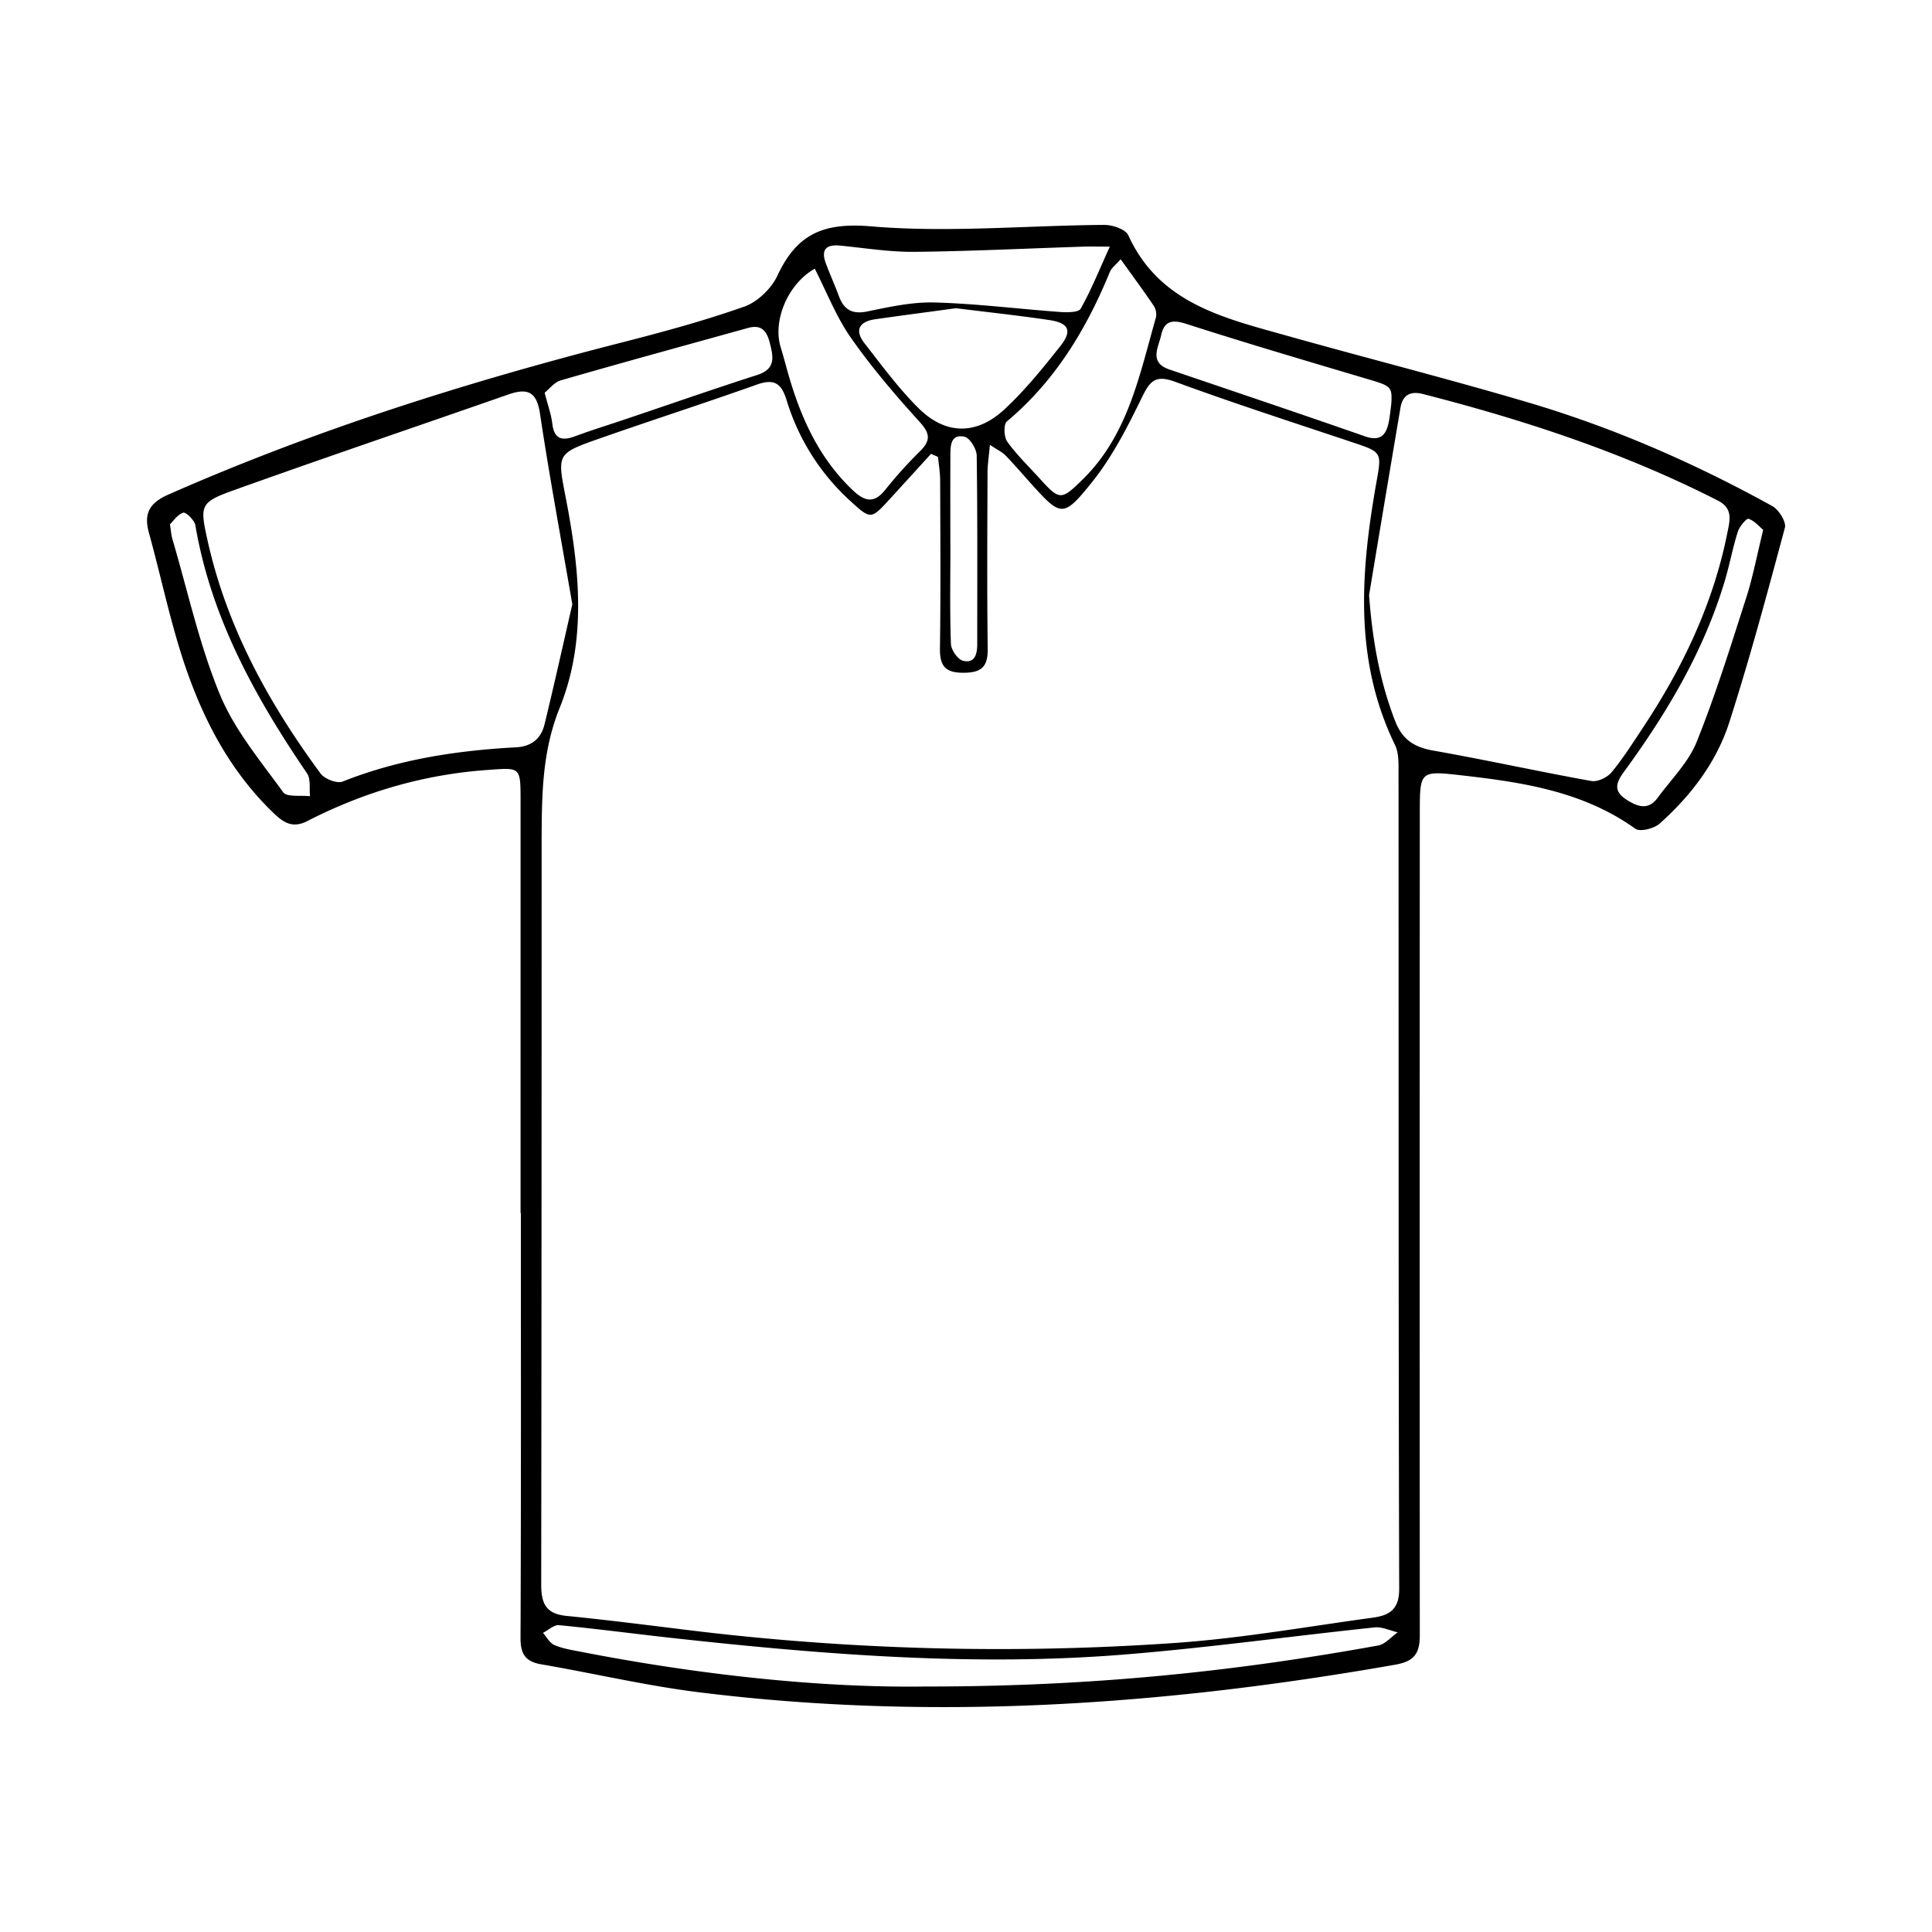<svg id="Capa_1" data-name="Capa 1" xmlns="http://www.w3.org/2000/svg" viewBox="0 0 1080 1080"><path d="M291,678.16V447.79c0-19.46,0-18.7-18.71-17.36-35.6,2.54-69,12.38-100.56,28.58-7.84,4-12.91,1.12-18.38-4.1-25.59-24.4-41-54.89-51.59-87.89-7.27-22.73-12.16-46.22-18.53-69.25-3-10.94.47-16.72,11-21.35,81.42-35.89,165.87-62.55,251.92-84.6,23.52-6,47.05-12.36,69.92-20.42,7.4-2.62,15.12-10.07,18.49-17.28C445.35,131,460,124.24,486.87,126.53c43.14,3.66,86.93-.5,130.45-.81,4.59,0,11.87,2.43,13.39,5.78,17.3,38,53.23,46.2,88.06,56,44.92,12.62,90.16,24.1,134.9,37.29,47.85,14.12,93.47,34,137.11,58.15,3.59,2,7.81,8.74,7,12C988,331.4,978.2,367.88,966.68,403.79c-7.17,22.34-21.45,41-38.93,56.61-3.11,2.78-11,4.76-13.58,2.87-29.23-20.93-63.1-26-97.36-29.87-23.1-2.62-23.11-2.42-23.13,21.19q-.12,229.79,0,459.56c0,10.85-3.71,14.67-14,16.47-129.14,22.69-258.84,31.64-389.43,15.31-29.42-3.68-58.42-10.55-87.68-15.56-9-1.54-11.63-5.88-11.59-14.9.33-79.1.19-158.21.19-237.31ZM524.36,255.42l-3.91-1.72q-11.48,12.6-23,25.22c-10.64,11.64-10.66,11.61-22.58.7a125.35,125.35,0,0,1-35.22-56.14c-3.07-9.85-7.39-11.76-16.83-8.4-29.37,10.46-59.07,20-88.47,30.33-23.59,8.33-22.78,8.52-17.9,33.83,7.51,39,11.61,78.87-3.55,116.37-9.88,24.45-10,48.6-10.13,73.53,0,7.33,0,14.66,0,22q0,197.36-.23,394.72c0,11,3,16.33,14.23,17.45,21.86,2.17,43.66,4.94,65.46,7.62a1423.89,1423.89,0,0,0,276,7.39c36.46-2.62,72.65-9.06,108.93-14,8.9-1.22,15-4.06,15-16-.44-152.79-.28-305.58-.37-458.38,0-4.55-.05-9.64-2-13.56C756.4,368.25,760.74,318.23,769.71,268c2.56-14.34,2.42-15.35-11.23-19.93-33.94-11.38-68-22.34-101.63-34.67-11.23-4.13-14.13-.19-18.63,9-8,16.43-16.54,33.14-27.9,47.28-16.12,20.06-17.31,19.11-34.18.41-4.65-5.16-9.15-10.46-14-15.43-1.89-1.95-4.54-3.17-8.78-6-.6,6.76-1.32,11.18-1.33,15.59-.1,32.8-.33,65.6.11,98.39.14,10.12-3.5,13.4-13.51,13.44-10.32.05-13.32-3.87-13.19-13.71.44-31.25.22-62.51.11-93.76C525.55,264.21,524.78,259.81,524.36,255.42Zm-204.43,82.4c-6.35-36.91-12.84-71.67-18.07-106.61-1.87-12.48-7.17-14.37-17.73-10.68-51.23,17.9-102.63,35.29-153.71,53.6-18.48,6.63-18.7,8.43-14.57,27.23,10.68,48.67,34.06,91.29,63.31,131,2.25,3.05,9.19,5.8,12.3,4.56,31.25-12.42,63.84-17.39,97.09-19.17,8.59-.46,13.91-4.92,15.81-12.7C309.9,382.37,314.92,359.61,319.93,337.82Zm445.39-5.13c1.82,24.59,5.81,47.85,14.62,70.48,4,10.35,10.7,14.55,21.3,16.42,29.52,5.2,58.82,11.69,88.33,17,3.46.63,8.94-2,11.33-4.9,6.59-8,12.17-16.85,17.9-25.52,22.06-33.37,39-69,46.84-108.48,1.35-6.8,3.29-13.45-5.33-17.86-52.49-26.78-108-45-164.92-59.58-7.11-1.83-11.34.68-12.54,7.79Q774,280.34,765.32,332.69ZM516.91,942.77c93.32.09,173.72-8.46,253.53-22.94,3.94-.71,7.25-4.81,10.86-7.34-4.31-1-8.75-3.2-12.9-2.76-46.32,4.88-92.51,11.3-138.91,15.09-84.11,6.87-167.91.21-251.54-8.93-21.82-2.39-43.59-5.29-65.44-7.41-2.83-.27-6,2.79-9,4.31,2.09,2.33,3.76,5.65,6.36,6.78,4.54,2,9.62,2.75,14.53,3.72C392,936.51,460.12,943.59,516.91,942.77ZM626.45,144.93c-2.76,3.17-5.07,4.79-6,7-13.13,32.07-30.59,61-57.6,83.66-1.9,1.6-1.69,8.67.2,11.3,5.35,7.44,12.07,13.9,18.26,20.74,11.15,12.33,12,12.09,24.21.08,25.19-24.89,31.46-58.19,40.65-90.2a8.88,8.88,0,0,0-1.23-6.57C639.23,162.46,633.13,154.23,626.45,144.93Zm-171,5.26c-15.09,8.59-23.67,29.14-19,44.06,1,3.3,1.94,6.65,2.85,10,7,25.95,17,50.24,37,69.4,6.9,6.61,12.19,8.29,18.82-.16a243.5,243.5,0,0,1,19.35-21.42c5.89-5.92,5.41-9.86-.42-16.27-13.63-15-26.88-30.54-38.49-47.13C467.35,176.91,462.06,163.1,455.45,150.19ZM534.4,172.3c-14.72,2-29.94,4-45.12,6.16-8.83,1.27-11.83,6-6,13.46,9.67,12.39,19.06,25.2,30.17,36.23,15.09,15,32.38,15.24,48.11.62,11.45-10.65,21.43-23,31.18-35.31,6.76-8.55,4.77-12.89-6-14.52C569.58,176.37,552.39,174.54,534.4,172.3Zm86-34.44c-7,0-10.68-.11-14.39,0-31.56,1-63.11,2.59-94.68,2.92-13.81.14-27.65-2.08-41.45-3.47-8-.81-11.12,2.09-8.22,9.92,2.27,6.13,5,12.09,7.25,18.21,2.84,7.7,7.44,10.42,16,8.65,12.4-2.57,25.15-5.36,37.66-5,23.4.65,46.74,3.62,70.12,5.31,3.88.28,10.23.28,11.42-1.84C610,162.09,614.49,150.87,620.4,137.86Zm157.34,87.91c.57-9.61-.09-10-13.34-13.89-33.94-10.11-67.93-20.1-101.64-30.95-8-2.56-12.06-1-13.66,6.41-1.5,6.85-7,15.26,4.6,19.21,36.4,12.39,72.86,24.61,109.15,37.31,8.92,3.13,12.12-.7,13.56-8.37C777.05,232.09,777.36,228.62,777.74,225.77Zm-473.28-6.24c1.89,7.39,3.68,12.18,4.25,17.1,1,8.66,5.16,10.06,12.69,7.27,9.74-3.61,19.69-6.64,29.54-10,24.07-8.11,48.05-16.48,72.23-24.25,10.54-3.38,9.23-9.88,7.12-18.11-1.8-7-5-10.2-12.17-8.2-34.91,9.68-69.86,19.26-104.67,29.29C309.84,213.72,307,217.51,304.46,219.53ZM985.64,296.2c-2.19-1.81-4.83-5.07-8.19-6.17-1.16-.38-5.08,4.29-6,7.21-2.8,8.77-4.47,17.9-7.07,26.75-11.7,39.69-32.58,74.62-56.76,107.72-5.38,7.36-5,11.54,3.18,16.29,6.61,3.84,11.49,3.92,15.94-2.15,7.51-10.22,17.1-19.67,21.7-31.1,10.6-26.32,19-53.54,27.71-80.59C979.89,322.46,982.17,310.28,985.64,296.2ZM95,293.1c.68,4.25.77,6.21,1.31,8,8.58,29.11,15.07,59.09,26.56,87,8.16,19.81,22.66,37.14,35.43,54.78,2.07,2.86,9.86,1.58,15,2.22-.48-4.31.51-9.61-1.65-12.77-29-42.58-53.65-87-62.45-138.74-.48-2.8-5.28-7.44-6.76-7C99.19,287.66,96.79,291.39,95,293.1Zm436.27,13.7c0,17.73-.36,35.47.31,53.18.13,3.35,3.82,8.67,6.76,9.38,6.73,1.62,7.95-3.87,7.94-9.46,0-35.08.2-70.16-.3-105.23-.06-3.7-3.8-9.86-6.8-10.52-7.82-1.71-7.89,5.08-7.91,10.61C531.2,272.1,531.23,289.45,531.26,306.8Z"/></svg>